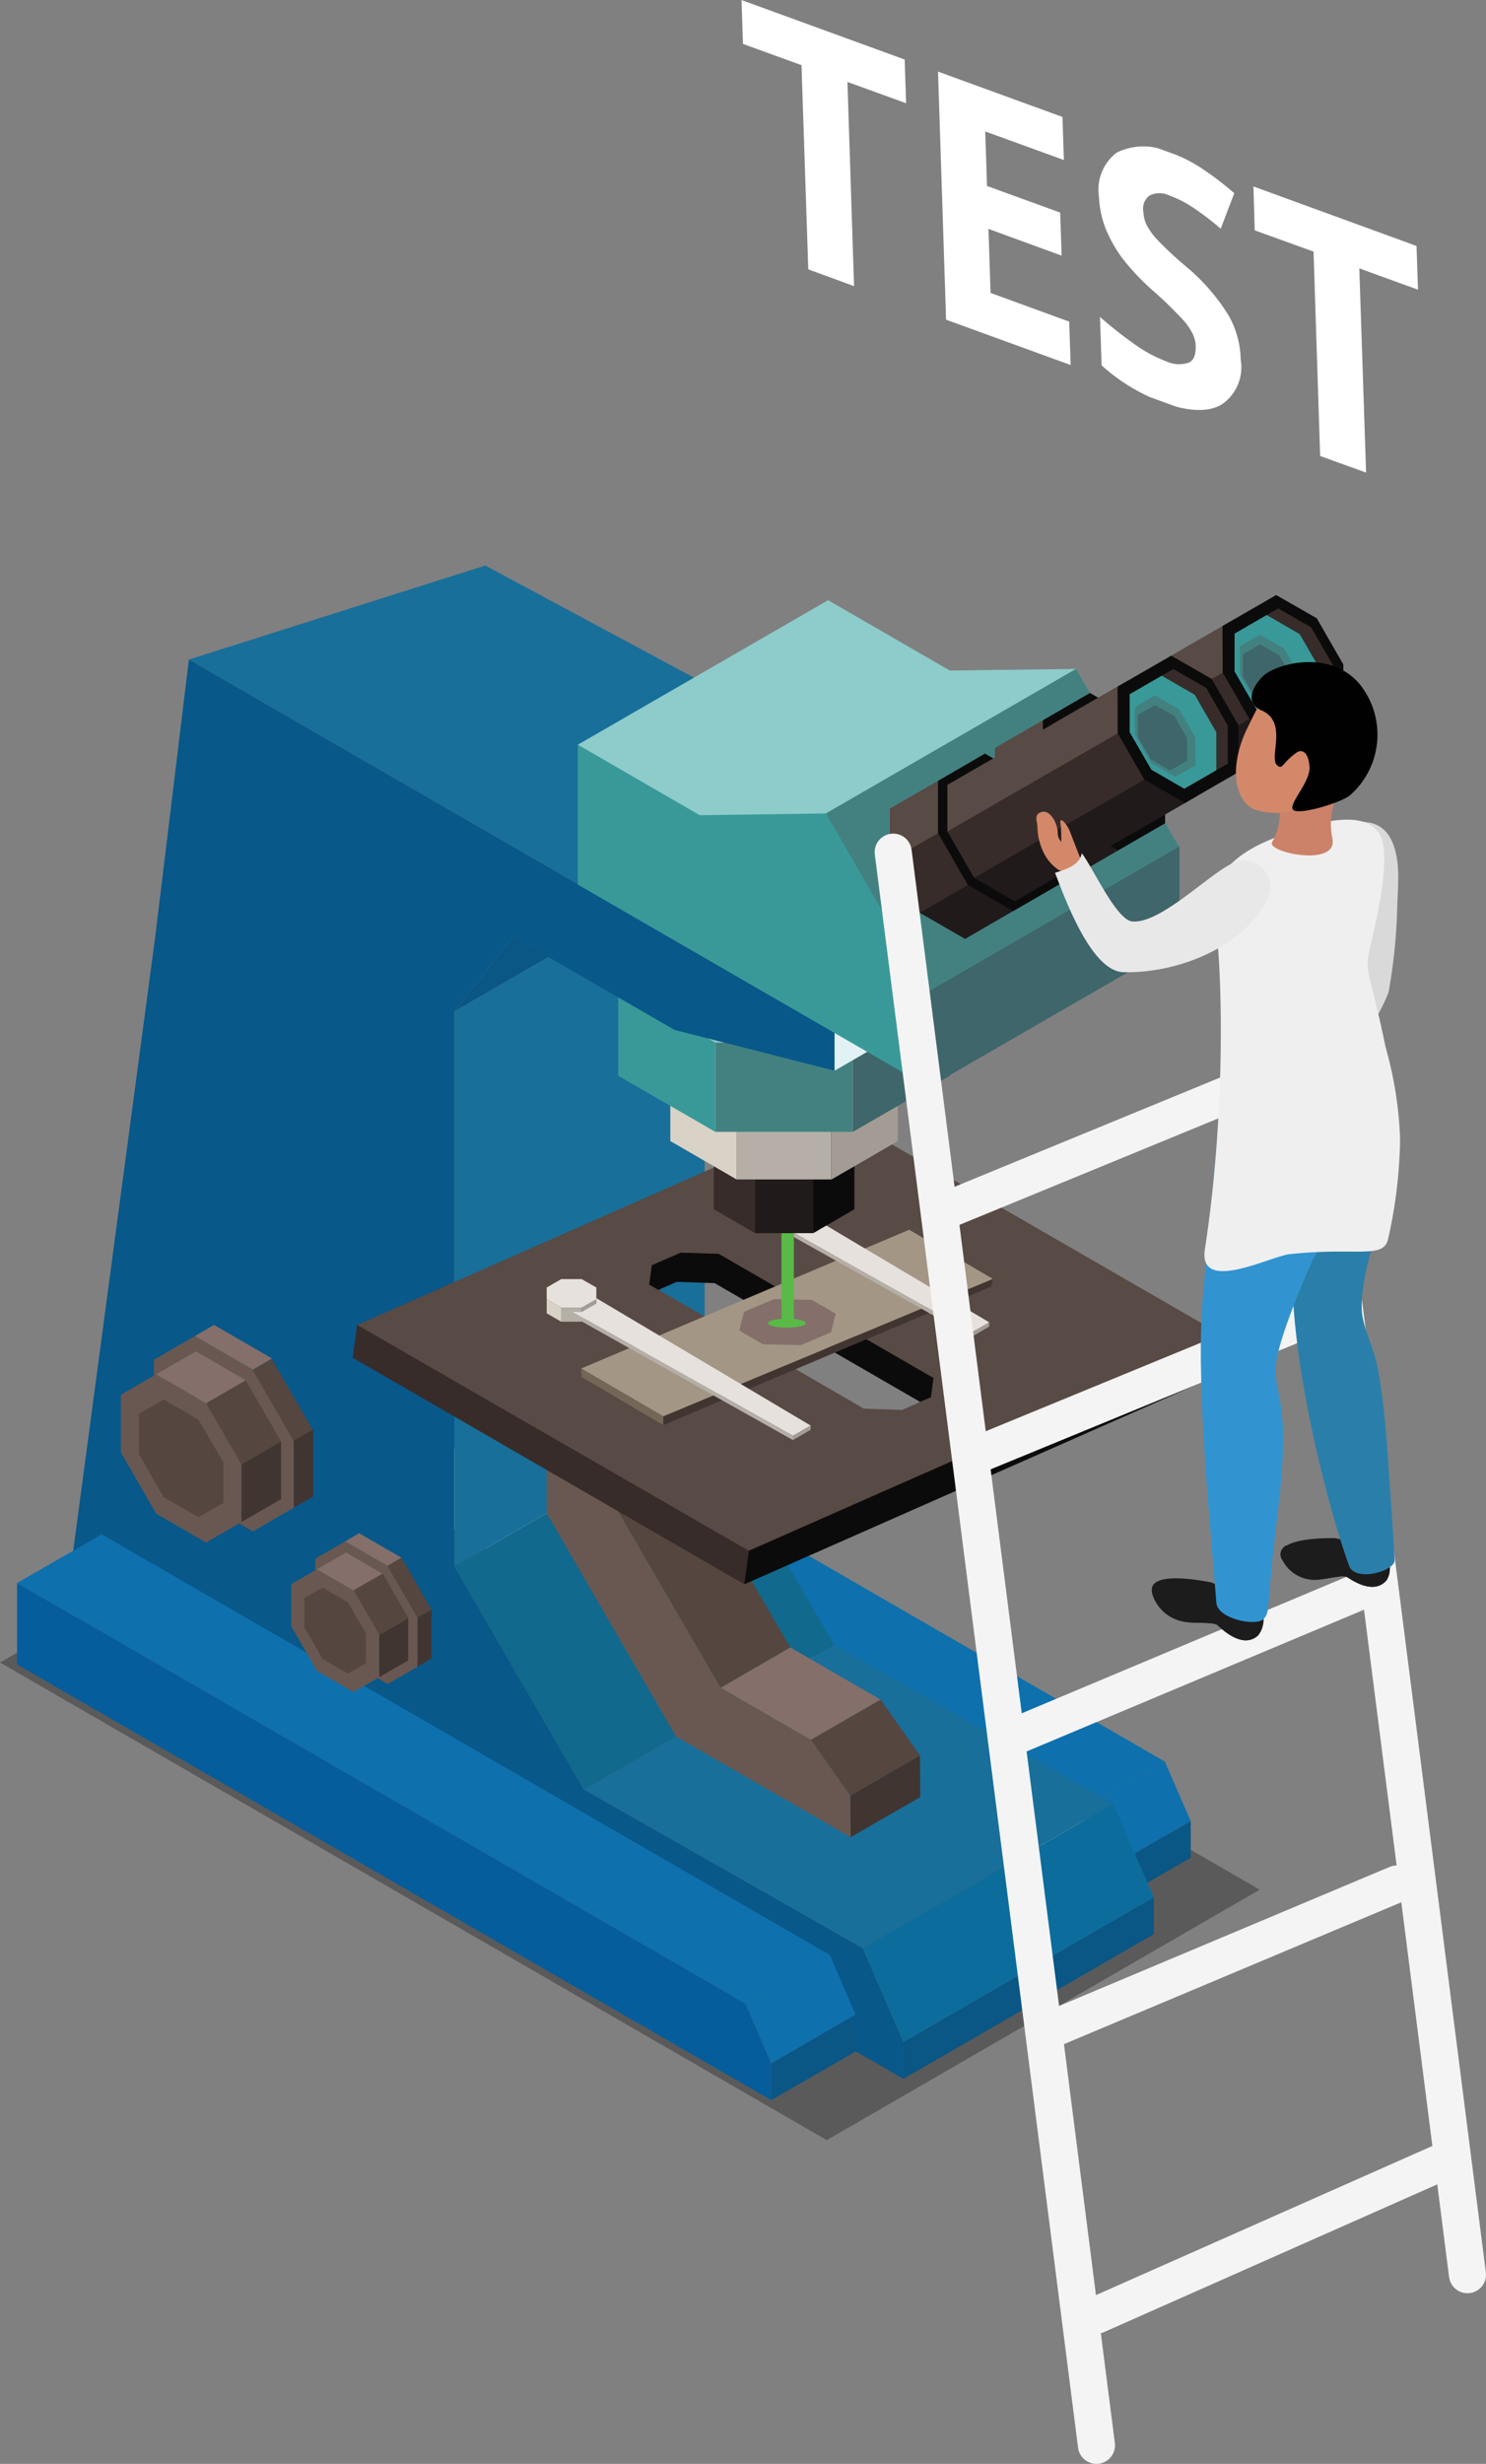 <svg id="Layer_1" data-name="Layer 1" xmlns="http://www.w3.org/2000/svg" xmlns:xlink="http://www.w3.org/1999/xlink" viewBox="0 0 92.2 152.75"><rect x="0" y="0" width="92.2" height="152.75" fill="#808080" stroke="none"/><defs><style>.cls-1,.cls-2,.cls-23{fill:none;}.cls-2{stroke:#f4f4f4;stroke-linecap:round;stroke-width:2.3px;}.cls-2,.cls-23{stroke-miterlimit:10;}.cls-3,.cls-41{fill:#010101;}.cls-3{opacity:0.3;isolation:isolate;}.cls-4{fill:#0e70ad;}.cls-5{fill:#0a5685;}.cls-6{fill:#f4efe9;}.cls-7{fill:#186f9a;}.cls-8{fill:#085889;}.cls-9{fill:#11698d;}.cls-10{fill:#695851;}.cls-11{fill:#846f6a;}.cls-12{fill:#554640;}.cls-13{fill:#413531;}.cls-14{fill:#0c0b0b;}.cls-15{fill:#372c29;}.cls-16{fill:#584a44;}.cls-17{fill:#a39685;}.cls-18{fill:#746757;}.cls-19{fill:#e6e1dd;}.cls-20{fill:#b5afa8;}.cls-21{fill:#d9d2c7;}.cls-22{fill:#a39c95;}.cls-23{stroke:#59ba47;stroke-width:0.77px;}.cls-24{fill:#211a1a;}.cls-25{fill:#59ba47;}.cls-26{fill:#8dcccb;}.cls-27{fill:#438181;}.cls-28{fill:#3f666a;}.cls-29{fill:#399998;}.cls-30{fill:#0c6d9c;}.cls-31{fill:#e1f1f4;}.cls-32{fill:#065d9b;}.cls-33{fill:#f9aa85;}.cls-34{fill:#d8d9d8;}.cls-35{fill:#1c1c1c;}.cls-36{fill:#2a7faa;}.cls-37{fill:#3194d1;}.cls-38{fill:#f0efef;}.cls-39{fill:#cc8269;}.cls-40{fill:#d3886a;}.cls-42{fill:#e9e8e8;}.cls-43{clip-path:url(#clip-path);}.cls-44{fill:#fff;}</style><clipPath id="clip-path" transform="translate(-34.47 -4.31)"><polygon class="cls-1" points="81 19.9 80.47 4.09 122.36 19.34 122.89 35.14 81 19.9"/></clipPath></defs><line class="cls-2" x1="79.8" y1="52.83" x2="91.05" y2="141.02"/><polygon class="cls-3" points="51.3 132.68 0 103.07 26.86 87.53 78.16 117.15 51.3 132.68"/><polygon class="cls-4" points="67.03 112.23 21.84 86.15 27.09 83.12 72.27 109.21 67.03 112.23"/><polygon class="cls-4" points="68.63 115.93 67.03 112.23 72.27 109.21 73.88 112.9 68.63 115.93"/><polygon class="cls-5" points="68.63 118.2 68.63 115.93 73.88 112.9 73.88 115.17 68.63 118.2"/><polygon class="cls-6" points="68.63 118.2 21.84 91.2 21.84 86.15 67.03 112.23 68.63 115.93 68.63 118.2"/><polygon class="cls-7" points="28.19 97.12 28.19 62.7 43.72 53.72 43.72 88.15 28.19 97.12"/><polygon class="cls-7" points="53.53 120.79 36.22 110.95 51.76 101.98 69.07 111.82 53.53 120.79"/><polygon class="cls-8" points="28.19 62.7 28.19 97.12 36.22 110.95 53.53 120.79 56.05 126.61 56.05 128.88 4.17 98.93 9.62 58.16 28.19 62.7"/><polygon class="cls-9" points="36.22 110.95 28.19 97.12 43.72 88.15 51.76 101.98 36.22 110.95"/><polygon class="cls-10" points="52.78 113.9 41.94 107.65 33.92 93.81 33.92 86.06 44.71 104.63 50.32 107.86 52.76 111.33 52.78 113.9"/><polygon class="cls-11" points="50.32 107.86 44.71 104.63 49.03 102.13 54.64 105.37 50.32 107.86"/><polygon class="cls-12" points="52.76 111.33 50.32 107.86 54.64 105.37 57.08 108.83 52.76 111.33"/><polygon class="cls-12" points="44.71 104.63 33.92 86.06 38.24 83.56 49.03 102.13 44.71 104.63"/><polygon class="cls-13" points="52.78 113.9 52.76 111.33 57.08 108.83 57.1 111.41 52.78 113.9"/><polygon class="cls-14" points="46.18 98.22 75.98 85.07 76.26 83.05 44.55 94.06 46.18 98.22"/><polygon class="cls-15" points="46.18 98.22 21.88 84.17 22.16 82.14 46.79 93.77 46.18 98.22"/><path class="cls-16" d="M86.43,73.31,56.63,86.45l24.3,14,29.79-13.13Zm1.64,18.33L75.34,84.28l1.19-1.19,2.81.2,12.23,7.93-1.13.5Z" transform="translate(-34.47 -4.31)"/><polygon class="cls-14" points="57.92 85.43 57.76 86.62 57.09 86.91 44.34 79.55 41.98 79.47 40.85 79.97 40.28 79.64 40.44 78.44 42.23 77.66 44.59 77.73 57.92 85.43"/><polygon class="cls-17" points="61.61 79.29 41.16 87.81 36.06 84.84 56.41 76.24 61.61 79.29"/><polygon class="cls-11" points="51.85 81.44 50.38 80.59 48.03 80.54 46.16 81.33 45.87 82.49 47.34 83.34 49.69 83.39 51.56 82.6 51.85 81.44"/><polygon class="cls-18" points="41.15 88.35 36.08 85.36 36.06 84.84 41.16 87.81 41.15 88.35"/><polygon class="cls-13" points="61.5 79.76 41.15 88.35 41.16 87.81 61.61 79.29 61.5 79.76"/><polygon class="cls-19" points="36.09 79.3 34.82 79.3 33.92 79.82 33.92 80.55 34.82 81.07 36.09 81.07 37 80.55 37 79.82 36.09 79.3"/><rect class="cls-20" x="34.82" y="81.07" width="1.27" height="0.87"/><polygon class="cls-21" points="34.82 81.07 33.92 80.55 33.92 81.42 34.82 81.94 34.82 81.07"/><polygon class="cls-22" points="37 80.55 36.09 81.07 36.09 81.94 37 81.42 37 80.55"/><polygon class="cls-19" points="37 80.82 36.09 81.34 35.52 81.34 49.2 89.01 50.3 88.38 37 80.48 37 80.82"/><polygon class="cls-20" points="49.2 89.28 35.52 81.6 35.52 81.34 49.2 89.01 49.2 89.28"/><polygon class="cls-22" points="50.3 88.64 49.2 89.28 49.2 89.01 50.3 88.38 50.3 88.64"/><polygon class="cls-19" points="47.17 72.9 45.9 72.9 45 73.42 45 74.15 45.9 74.68 47.17 74.68 48.07 74.15 48.07 73.42 47.17 72.9"/><rect class="cls-20" x="45.9" y="74.67" width="1.28" height="0.86"/><polygon class="cls-21" points="45.9 74.68 45 74.15 45 75.02 45.9 75.54 45.9 74.68"/><polygon class="cls-22" points="48.07 74.15 47.17 74.68 47.17 75.54 48.07 75.02 48.07 74.15"/><polygon class="cls-19" points="48.07 74.41 47.17 74.94 46.6 74.94 60.28 82.61 61.38 81.98 48.07 74.08 48.07 74.41"/><polygon class="cls-20" points="60.28 82.88 46.6 75.2 46.6 74.94 60.28 82.61 60.28 82.88"/><polygon class="cls-22" points="61.38 82.24 60.28 82.88 60.28 82.61 61.38 81.98 61.38 82.24"/><line class="cls-23" x1="48.87" y1="76.21" x2="48.87" y2="82.11"/><polygon class="cls-24" points="53.01 63.78 50.46 62.3 46.85 62.3 44.29 63.78 44.29 65.87 46.85 67.34 50.46 67.34 53.01 65.87 53.01 63.78"/><polygon class="cls-24" points="50.46 76.45 46.85 76.45 45.9 66.38 51.61 66.23 50.46 76.45"/><polygon class="cls-14" points="53.01 74.97 50.46 76.45 50.46 67.34 53.01 65.87 53.01 74.97"/><polygon class="cls-15" points="44.29 74.97 46.85 76.45 46.85 67.34 44.29 65.87 44.29 74.97"/><ellipse class="cls-25" cx="48.82" cy="82.03" rx="1.17" ry="0.28"/><polygon class="cls-19" points="55.71 60.34 51.58 57.95 45.72 57.95 41.59 60.34 41.59 63.72 45.72 66.1 51.58 66.1 55.71 63.72 55.71 60.34"/><rect class="cls-20" x="45.73" y="66.1" width="5.85" height="7.02"/><polygon class="cls-22" points="55.71 70.74 51.58 73.13 51.58 66.1 55.71 63.72 55.71 70.74"/><polygon class="cls-21" points="41.59 70.74 45.72 73.13 45.72 66.1 41.59 63.72 41.59 70.74"/><polygon class="cls-26" points="58.94 56.23 52.91 52.75 44.38 52.75 38.36 56.23 38.36 61.15 44.38 64.63 52.92 64.63 58.94 61.15 58.94 56.23"/><rect class="cls-27" x="44.38" y="64.63" width="8.53" height="5.54"/><polygon class="cls-28" points="58.94 66.69 52.92 70.17 52.92 64.63 58.94 61.15 58.94 66.69"/><polygon class="cls-29" points="38.36 66.69 44.38 70.17 44.38 64.63 38.36 61.15 38.36 66.69"/><polygon class="cls-30" points="56.05 126.61 53.53 120.79 69.07 111.82 71.59 117.63 56.05 126.61"/><polygon class="cls-5" points="56.05 128.88 56.05 126.61 71.59 117.63 71.59 119.91 56.05 128.88"/><polygon class="cls-5" points="28.19 62.7 31.83 58.06 47.36 49.08 43.72 53.72 28.19 62.7"/><polygon class="cls-7" points="51.78 64.01 11.72 40.89 30.11 35.06 67.32 55.04 51.78 64.01"/><polygon class="cls-31" points="51.78 66.38 51.78 64.01 67.32 55.04 67.32 57.41 51.78 66.38"/><polygon class="cls-8" points="9.62 58.16 11.72 40.89 51.78 64.01 51.78 66.38 41.85 63.85 31.83 58.06 28.19 62.7 22.05 66.38 9.62 58.16"/><polygon class="cls-4" points="46.25 124.22 1.06 98.14 6.31 95.12 51.49 121.2 46.25 124.22"/><polygon class="cls-4" points="47.85 127.93 46.25 124.22 51.49 121.2 53.09 124.9 47.85 127.93"/><polygon class="cls-5" points="47.85 130.2 47.85 127.93 53.09 124.9 53.09 127.18 47.85 130.2"/><polygon class="cls-32" points="47.85 130.2 1.06 103.19 1.06 98.14 46.25 124.22 47.85 127.93 47.85 130.2"/><polygon class="cls-29" points="57.62 55.78 52.27 49.14 43.41 50.54 35.85 46.17 35.85 54.84 57.62 67.41 73.15 52.49 57.62 55.78"/><polygon class="cls-26" points="58.93 41.57 51.38 37.21 35.85 46.17 43.41 50.54 51.24 50.43 56.94 48.09 66.76 41.47 58.93 41.57"/><polygon class="cls-27" points="66.76 41.47 51.24 50.43 57.62 61.46 73.15 52.49 66.76 41.47"/><polygon class="cls-28" points="73.18 58.43 57.62 67.41 57.62 61.46 73.18 52.47 73.18 58.43"/><polygon class="cls-24" points="69.38 52.72 66.4 54.45 63.58 52.83 66.59 49.95 69.38 52.72"/><polygon class="cls-15" points="66.56 51.1 63.58 52.83 61.73 49.61 64.71 44.65 66.56 51.1"/><polygon class="cls-16" points="64.71 47.89 61.73 49.61 61.73 46.37 64.71 44.65 64.71 47.89"/><polygon class="cls-14" points="67.63 42.96 64.71 44.65 64.71 47.89 66.57 51.1 69.38 52.72 72.29 51.04 72.29 47.79 70.44 44.58 67.63 42.96"/><polygon class="cls-24" points="80.75 45.61 69.47 52.11 66.96 50.66 78.25 43.12 80.75 45.61"/><polygon class="cls-15" points="78.24 44.16 66.96 50.66 65.3 47.79 76.58 38.39 78.24 44.16"/><polygon class="cls-16" points="76.58 41.29 65.3 47.79 65.29 44.9 76.58 38.39 76.58 41.29"/><polygon class="cls-14" points="79.18 36.89 75.85 38.81 75.86 41.7 77.52 44.57 80.03 46.02 83.35 44.1 83.35 41.2 81.7 38.33 79.18 36.89"/><polygon class="cls-15" points="82.7 41.23 82.7 43.58 81.99 43.99 81.99 41.64 80.64 39.31 78.6 38.13 79.31 37.72 81.35 38.89 82.7 41.23"/><polygon class="cls-29" points="81.99 41.64 81.99 43.99 79.99 45.14 77.95 43.96 76.6 41.63 76.6 39.28 78.59 38.13 78.6 38.13 80.64 39.31 81.99 41.64"/><polygon class="cls-27" points="80.69 41.95 80.69 43.69 79.44 44.41 77.93 43.54 76.93 41.81 76.93 40.07 78.18 39.35 79.69 40.22 80.69 41.95"/><polygon class="cls-28" points="80.18 42.01 80.18 43.4 79.12 44.01 77.92 43.32 77.12 41.94 77.12 40.56 78.18 39.95 79.38 40.64 80.18 42.01"/><polygon class="cls-24" points="62.86 56.48 59.88 58.21 57.07 56.59 60.07 53.71 62.86 56.48"/><polygon class="cls-15" points="60.05 54.86 57.07 56.59 55.21 53.37 58.2 48.41 60.05 54.86"/><polygon class="cls-16" points="58.2 51.65 55.21 53.37 55.21 50.13 58.2 48.41 58.2 51.65"/><polygon class="cls-14" points="61.11 46.72 58.2 48.41 58.2 51.65 60.05 54.86 62.86 56.49 65.78 54.8 65.78 51.55 63.92 48.34 61.11 46.72"/><polygon class="cls-24" points="74.24 49.37 62.96 55.87 60.44 54.42 71.74 46.89 74.24 49.37"/><polygon class="cls-15" points="71.72 47.92 60.44 54.42 58.78 51.55 70.06 42.15 71.72 47.92"/><polygon class="cls-16" points="70.07 45.05 58.78 51.55 58.78 48.66 70.06 42.15 70.07 45.05"/><polygon class="cls-14" points="72.67 40.65 69.34 42.57 69.35 45.46 71 48.33 73.52 49.78 76.84 47.86 76.84 44.96 75.18 42.09 72.67 40.65"/><polygon class="cls-15" points="76.18 44.99 76.18 47.34 75.47 47.75 75.47 45.4 74.13 43.07 72.08 41.89 72.8 41.48 74.84 42.65 76.18 44.99"/><polygon class="cls-29" points="75.47 45.4 75.47 47.75 73.48 48.9 71.44 47.72 70.09 45.39 70.09 43.04 72.08 41.89 72.08 41.89 74.13 43.07 75.47 45.4"/><polygon class="cls-27" points="74.17 45.71 74.17 47.45 72.93 48.17 71.42 47.3 70.42 45.57 70.42 43.83 71.66 43.11 73.17 43.98 74.17 45.71"/><polygon class="cls-28" points="73.66 45.77 73.66 47.16 72.6 47.77 71.41 47.08 70.61 45.7 70.61 44.32 71.66 43.71 72.87 44.4 73.66 45.77"/><polygon class="cls-10" points="9.55 84.3 9.54 88.45 12.09 92.86 15.69 94.94 18.23 93.47 18.23 89.31 15.69 84.91 12.09 82.83 9.55 84.3"/><rect class="cls-12" x="51.33" y="88.56" width="1.37" height="5.09" transform="translate(-73.11 34) rotate(-30.06)"/><polygon class="cls-11" points="13.28 82.14 16.88 84.22 15.69 84.91 12.09 82.83 13.28 82.14"/><polygon class="cls-13" points="19.43 92.78 19.43 88.63 18.23 89.31 18.23 93.47 19.43 92.78"/><polygon class="cls-10" points="7.5 86.47 7.5 90.04 9.69 93.84 12.79 95.63 14.98 94.36 14.98 90.79 12.79 86.99 9.69 85.2 7.5 86.47"/><polygon class="cls-12" points="8.62 87.65 8.62 90.15 10.15 92.81 12.32 94.06 13.86 93.18 13.86 90.67 12.32 88.02 10.15 86.76 8.62 87.65"/><rect class="cls-12" x="48.16" y="90.3" width="2.84" height="4.38" transform="translate(-74.09 32.9) rotate(-30.02)"/><polygon class="cls-11" points="12.16 83.78 15.25 85.57 12.79 86.99 9.69 85.2 12.16 83.78"/><polygon class="cls-13" points="17.44 92.94 17.44 89.36 14.98 90.79 14.98 94.36 17.44 92.94"/><polygon class="cls-10" points="19.56 96.63 19.56 99.67 21.42 102.88 24.05 104.4 25.91 103.33 25.91 100.29 24.04 97.07 21.42 95.56 19.56 96.63"/><rect class="cls-12" x="59.38" y="100.88" width="1" height="3.72" transform="translate(-77.83 39.41) rotate(-30.01)"/><polygon class="cls-11" points="22.28 95.05 24.91 96.57 24.04 97.07 21.42 95.56 22.28 95.05"/><polygon class="cls-13" points="26.77 102.82 26.77 99.79 25.91 100.29 25.91 103.33 26.77 102.82"/><polygon class="cls-10" points="18.07 98.21 18.07 100.82 19.66 103.59 21.93 104.9 23.53 103.98 23.53 101.36 21.93 98.59 19.66 97.29 18.07 98.21"/><polygon class="cls-12" points="18.89 99.07 18.89 100.9 20.01 102.84 21.59 103.76 22.71 103.11 22.71 101.28 21.59 99.34 20.01 98.42 18.89 99.07"/><rect class="cls-12" x="57.07" y="102.16" width="2.08" height="3.2" transform="translate(-78.48 38.5) rotate(-29.92)"/><polygon class="cls-11" points="21.47 96.25 23.73 97.56 21.93 98.59 19.66 97.29 21.47 96.25"/><polygon class="cls-13" points="25.33 102.94 25.33 100.33 23.53 101.36 23.53 103.98 25.33 102.94"/><line class="cls-2" x1="55.42" y1="52.83" x2="68.03" y2="151.6"/><line class="cls-2" x1="62.45" y1="107.86" x2="84.91" y2="98.43"/><line class="cls-2" x1="61.05" y1="90.02" x2="82.52" y2="81.19"/><line class="cls-2" x1="58.64" y1="75.06" x2="80.12" y2="66.23"/><line class="cls-2" x1="65.23" y1="125.81" x2="86.67" y2="116.8"/><line class="cls-2" x1="68.03" y1="143.53" x2="89.25" y2="134.13"/><path class="cls-33" d="M116.49,72.22s-1.29,2-2.59,1.78-1.48-.53-.93-.88,2-1.34,1.74-1.43-.9,0-.83-.23,1.9-.62,1.9-.62l1.28.63Z" transform="translate(-34.47 -4.31)"/><path class="cls-34" d="M117.34,57.72a2,2,0,0,1,2-2.34c2.25,0,1.83,4.86,1.83,4.86a34.67,34.67,0,0,1-.54,5.56c-.59,1.75-3.75,6.33-3.75,6.33a2.78,2.78,0,0,1-1.79-1.31s2.46-4.28,2.68-5.9C118.06,63.13,117.28,58.13,117.34,57.72Z" transform="translate(-34.47 -4.31)"/><path class="cls-34" d="M116.88,72.13s3.12-4.53,3.68-6.28a34.67,34.67,0,0,0,.54-5.56s.84-4.73-1.82-5a1.34,1.34,0,0,0-1.51.73c1.71.1,1.88,1.24,1.72,3.78-.18,2.76.18,3.55,0,5.91s-2.65,4.65-3,5.21c-.26.37-.86-.08-1.24-.43l-.16.28A2.8,2.8,0,0,0,116.88,72.13Z" transform="translate(-34.47 -4.31)"/><path class="cls-35" d="M117.31,99.67c-.08,0-4.15-.12-3.24,1.4a2.24,2.24,0,0,0,2,1.18c.61,0,1.72-.34,2-.16s1.65,1.13,2.44.18a1.56,1.56,0,0,0,.16-1.12A8.39,8.39,0,0,0,117.31,99.67Z" transform="translate(-34.47 -4.31)"/><path class="cls-35" d="M114.06,101.07a2.26,2.26,0,0,0,2,1.18c.61,0,1.72-.34,2-.16s1.65,1.13,2.44.18a1.07,1.07,0,0,0,.19-.55,1.86,1.86,0,0,1-2.28.32,2.13,2.13,0,0,0-1.57-.35,3,3,0,0,1-2.27-.58,1,1,0,0,1-.26-1,.61.61,0,0,0-.35.79A1,1,0,0,0,114.06,101.07Z" transform="translate(-34.47 -4.31)"/><path class="cls-36" d="M119.29,67s3.45,5.08,1,12.39c-.55,1.6-1.62,5-1.26,6.65.42,2,1,1.43,1.51,8,.4,5.85.32,4.58.46,7,0,.68-2.45,1.38-2.83.33-1.64-4.58-3.91-14.17-3.45-19.47s.76-10.24.76-10.24A40,40,0,0,1,119.29,67Z" transform="translate(-34.47 -4.31)"/><path class="cls-35" d="M109.62,102.41c-.08,0-4.3-.94-3.61.82a2.48,2.48,0,0,0,1.9,1.61c.63.14,1.84,0,2.1.22s1.53,1.5,2.5.66a1.6,1.6,0,0,0,.36-1.13A9,9,0,0,0,109.62,102.41Z" transform="translate(-34.47 -4.31)"/><path class="cls-35" d="M106,103.23a2.48,2.48,0,0,0,1.9,1.61c.63.14,1.84,0,2.1.22s1.53,1.5,2.5.66a1.2,1.2,0,0,0,.29-.53,2,2,0,0,1-2.42-.11,2.27,2.27,0,0,0-1.57-.67,3.24,3.24,0,0,1-2.27-1,1,1,0,0,1-.1-1.07.63.63,0,0,0-.47.76A.65.65,0,0,0,106,103.23Z" transform="translate(-34.47 -4.31)"/><path class="cls-37" d="M118.15,71.86s2.79,3-2.2,10.47c0,0-2.43,5.35-2.34,7,.1,2,.93,2.24.12,8.93-.71,5.81-.41,5.94-.86,6.42s-2.85,0-2.93-1c-.44-5.68-1.32-14-.81-19.32.58-6.08,1-11.07,1-11.07S116.32,73,118.15,71.86Z" transform="translate(-34.47 -4.31)"/><path class="cls-38" d="M109.75,60.63s-.62-2.58,3.59-4.29,6.84-1.73,7,.69-.88,5.7-1,6.8c-.09.87.3,1.51,1.1,5.4a23.7,23.7,0,0,1,.9,5.67,29.71,29.71,0,0,1-.73,6.16c-.26,1.36-1.89.55-6.1,1-1.18.11-5.73,2.51-5.28-.32C110.59,72.94,110.32,63.5,109.75,60.63Z" transform="translate(-34.47 -4.31)"/><path class="cls-39" d="M113.68,53.5a3.71,3.71,0,0,1-.27,3c-.47.64,4.18,1.64,3.72-.25a4.43,4.43,0,0,1,1.4-4.16Z" transform="translate(-34.47 -4.31)"/><path class="cls-39" d="M113.88,54.8a7.59,7.59,0,0,0,1.8-.65h.08l.43.11.17.06s-.25,1.94-2.72,1.72A3.79,3.79,0,0,0,113.88,54.8Z" transform="translate(-34.47 -4.31)"/><path class="cls-40" d="M113.63,46.13s-.75,1.22-1.76,3.3c-.9,1.82-1.05,3.93.12,4.89.54.45,4.41,1.36,6.14-3.13C119.24,48.3,117.31,44.53,113.63,46.13Z" transform="translate(-34.47 -4.31)"/><path class="cls-41" d="M112.88,46.19c-.47.41-1.35,1.64-.14,2.16,1.7.74.39,3,1,3.43.32.25.3-.19,1.16-.8.32-.24.75-.09.82.87s-1.39,2.36-1,2.68,3-.46,3.54-.94a5,5,0,0,0,.61-6.82C117,44.49,113.63,45.49,112.88,46.19Z" transform="translate(-34.47 -4.31)"/><path class="cls-40" d="M100.18,58.26a2.74,2.74,0,0,1-.91-1,3.79,3.79,0,0,1-.43-1.61c0-.43-.26-.85.26-1s1,.68,1,1.34,1.12,1.2,1.33,1.65S100.51,58.43,100.18,58.26Z" transform="translate(-34.47 -4.31)"/><path class="cls-40" d="M100.37,57.13c-.11-.13,0-1.19-.1-1.74s.41,0,.59.48.45,1.18.68,1.75C101.1,57.48,100.78,57.62,100.37,57.13Z" transform="translate(-34.47 -4.31)"/><path class="cls-42" d="M113.13,60a1.63,1.63,0,0,0-.79-2.18,1.76,1.76,0,0,0-.88-.14c-1.22,0-4.71,3.87-6.69,3.76-1,0-2.51-3.39-3.18-4.23-.15.76-1,1-1.66,1.21.64,1.66,2.25,6.09,4.23,6.16C107.56,64.67,111.71,63,113.13,60Z" transform="translate(-34.47 -4.31)"/><g class="cls-43"><polyline class="cls-44" points="56.13 3.69 46 0 46.09 2.72 49.73 4.04 50.15 16.7 52.99 17.74 52.58 5.08 56.22 6.4 56.13 3.69"/><polyline class="cls-44" points="65.92 7.25 58.2 4.44 58.7 19.82 66.43 22.63 66.34 19.94 61.46 18.16 61.33 14.19 65.87 15.85 65.78 13.18 61.24 11.53 61.13 8.15 66.01 9.92 65.92 7.25"/><path class="cls-44" d="M107.06,13.77a3.75,3.75,0,0,0-3.3,0,2.88,2.88,0,0,0-1.1,2.76,6,6,0,0,0,.43,2,8.57,8.57,0,0,0,1,1.77,14.88,14.88,0,0,0,1.88,2A23.42,23.42,0,0,1,107.74,24a4,4,0,0,1,.68.91,1.85,1.85,0,0,1,.24.89c0,.53-.13.88-.46,1a1.9,1.9,0,0,1-1.42-.11,8.17,8.17,0,0,1-1.73-.91,25.58,25.58,0,0,1-2.33-1.82l.1,3a11.65,11.65,0,0,0,3.83,2.31c1.55.56,2.76.61,3.6.13a2.79,2.79,0,0,0,1.2-2.8,5.74,5.74,0,0,0-.79-2.8,12.57,12.57,0,0,0-2.64-3,21.46,21.46,0,0,1-1.84-1.73,4.29,4.29,0,0,1-.57-.82,2.15,2.15,0,0,1-.2-.82,1,1,0,0,1,.39-1,1.38,1.38,0,0,1,1.22,0,6.79,6.79,0,0,1,1.4.7,17.19,17.19,0,0,1,1.79,1.36l.84-2.2a18.56,18.56,0,0,0-2-1.53,9.12,9.12,0,0,0-2-1" transform="translate(-34.47 -4.31)"/><polyline class="cls-44" points="87.89 15.25 77.77 11.56 77.85 14.28 81.5 15.6 81.91 28.27 84.76 29.3 84.34 16.64 87.98 17.96 87.89 15.25"/></g></svg>